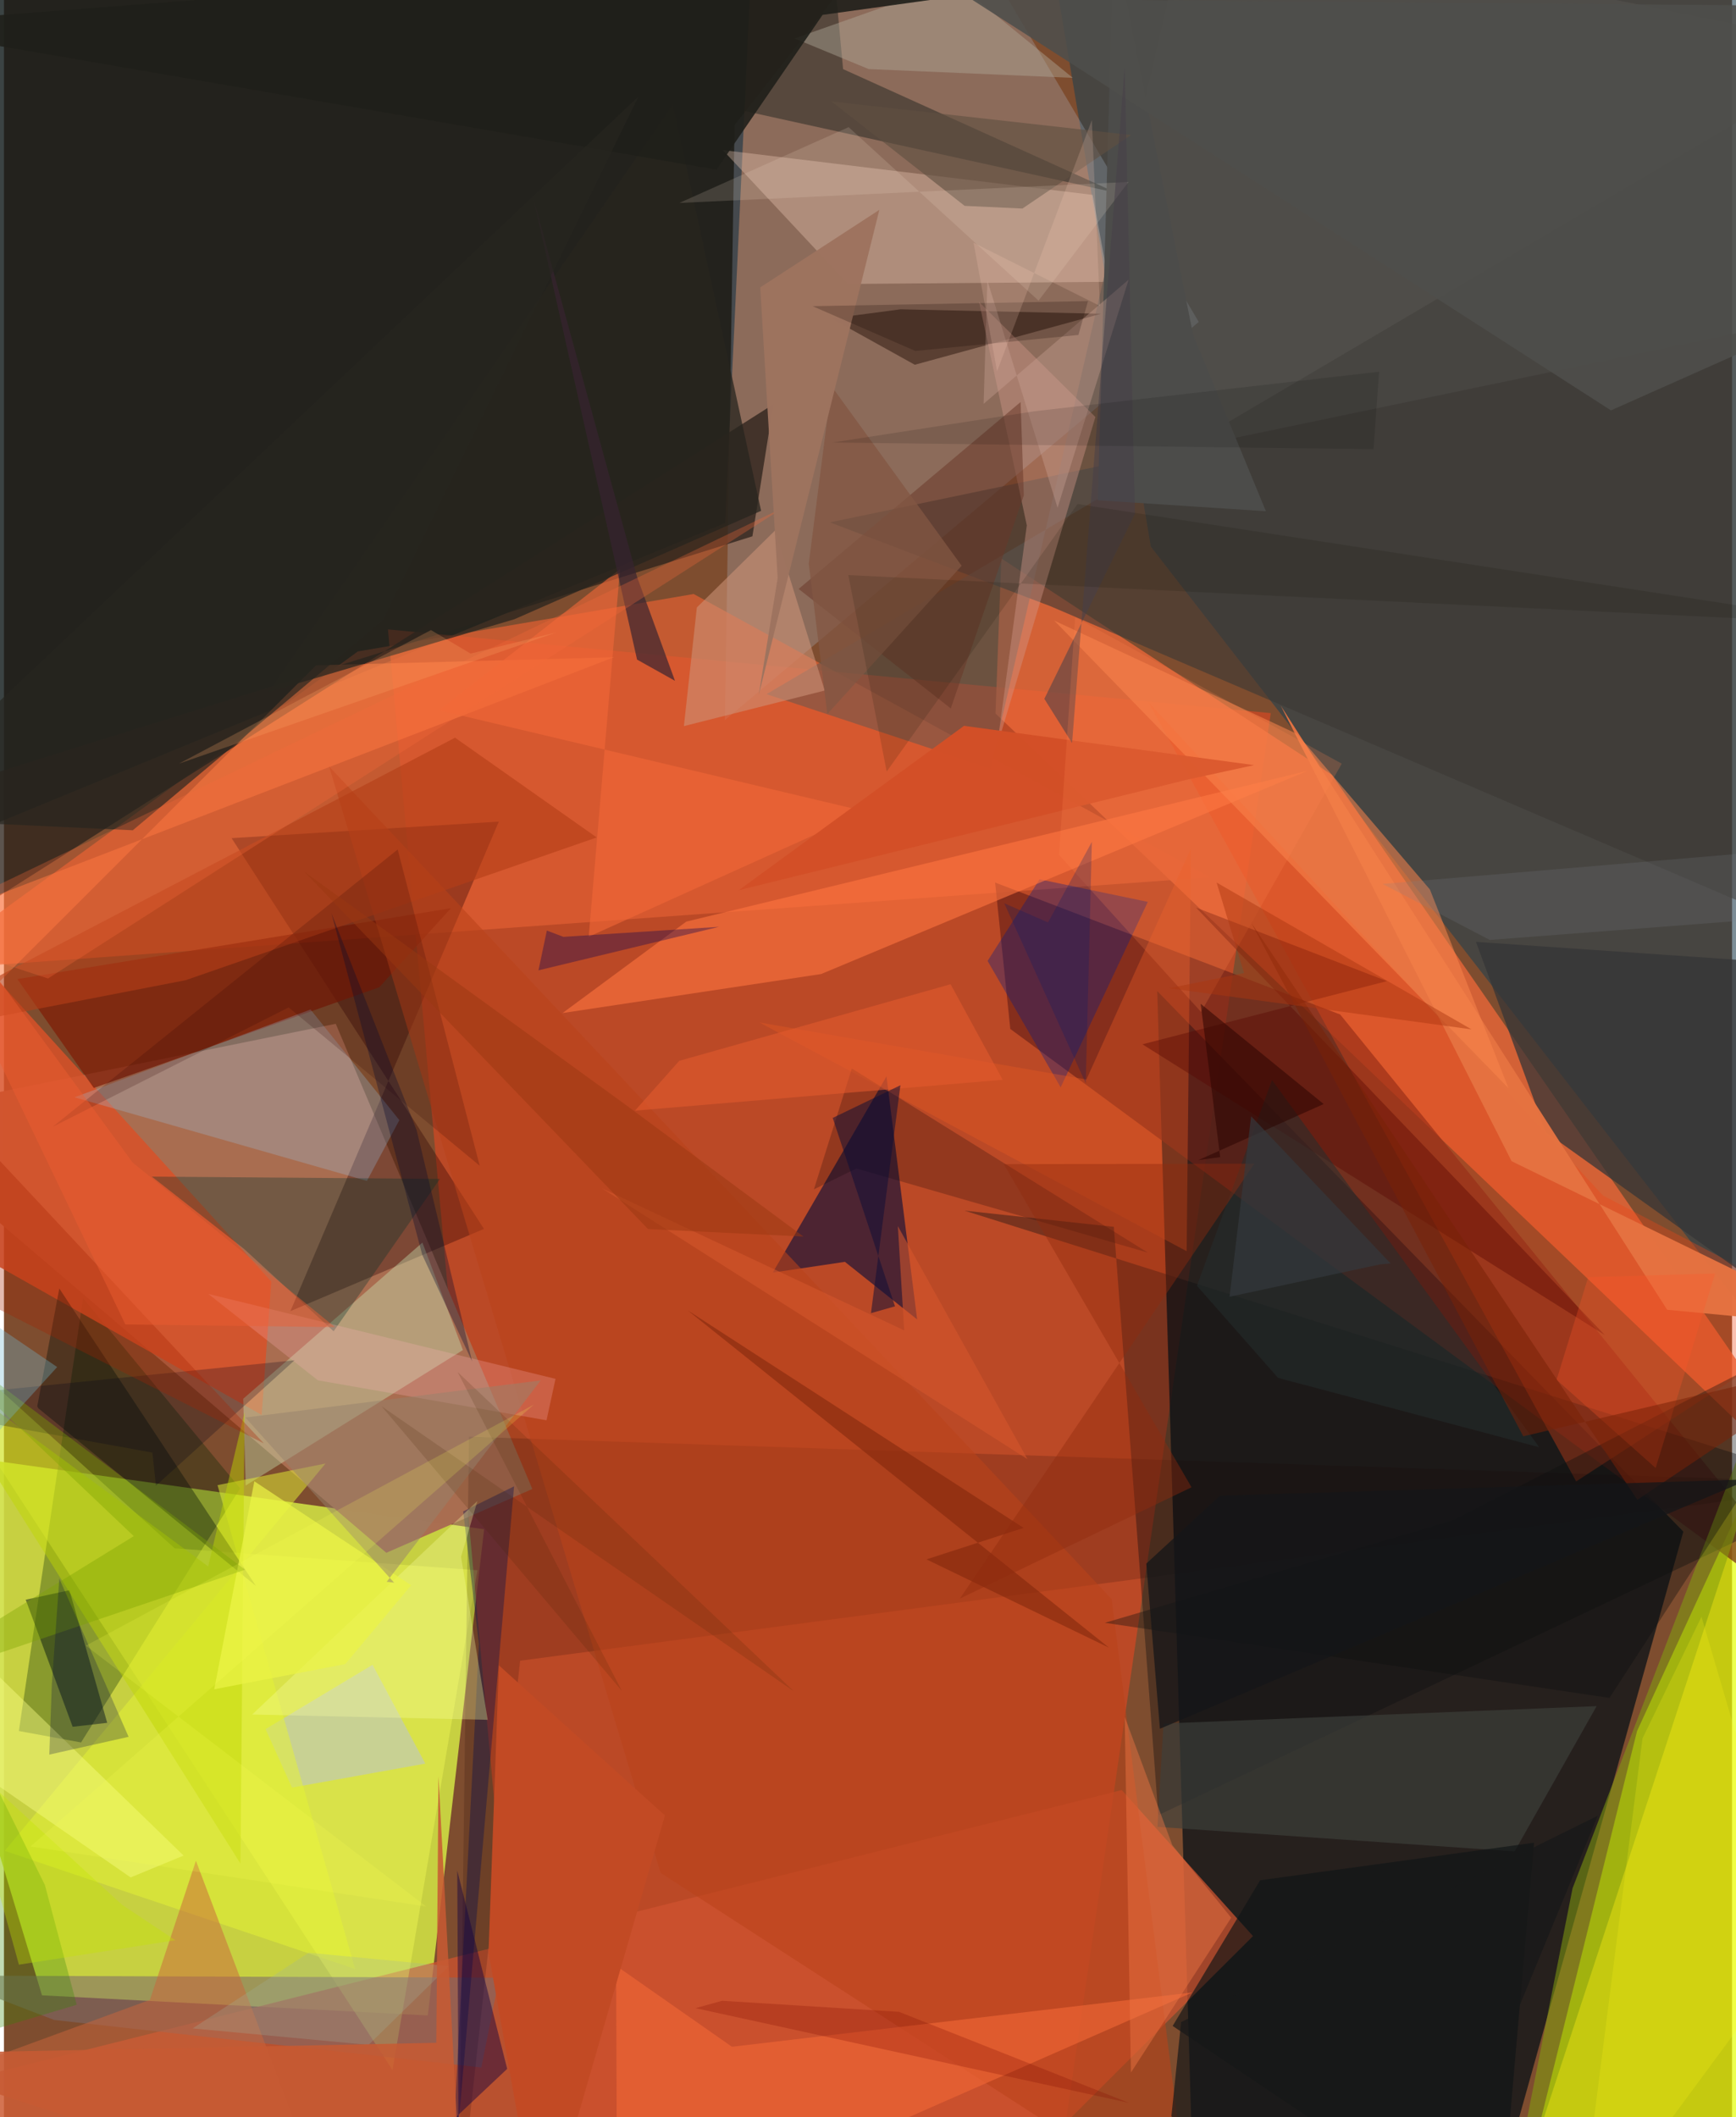<svg xmlns="http://www.w3.org/2000/svg" width="228" height="278" viewBox="0 0 836 1024"><path fill="#7e4d2f" d="M0 0h836v1024H0z"/><path fill="#cfde43" fill-opacity=".898" d="M232.288 739.64L-62 698.51l80.405 266.558 186.633 9.741z"/><path fill="#0f1919" fill-opacity=".816" d="M348.886 252.97L-62 422.222 1.206-62l361.95 10.267z"/><path fill="#dd4821" fill-opacity=".647" d="M612.839 344.911L185.77 304.417l69.21 762.87L505.072 1086z"/><path fill="#010e16" fill-opacity=".698" d="M812.44 740.788L557.922 479.361l17.033 565.964 147.326 17.108z"/><path fill="#e3ff04" fill-opacity=".698" d="M856.182 693.52L898 1086H728.436l61.592-248.712z"/><path fill="#21404f" fill-opacity=".588" d="M898 705.961L886.951-23.878 505.59-28.533l49.24 292.919z"/><path fill="#ea6739" fill-opacity=".78" d="M898 744.312L642.37 374.72 482.497 270.093l-2.819 74.992z"/><path fill="#a96d51" fill-opacity=".992" d="M184.972 751.032L-62 540.299l222.508-45.118 95.115 224.999z"/><path fill="#bed5f2" fill-opacity=".224" d="M577.998 155.708L449.408-62 353.454 60.51l-4.696 287.781z"/><path fill="#e25f33" fill-opacity=".694" d="M171.21 315.076L-40.335 469.303 583.592 424.3 333.665 287.299z"/><path fill="#d0532f" fill-opacity=".722" d="M540.741 865.78L-62 1016.924 454.232 1086l150.03-149.575z"/><path fill="#012500" fill-opacity=".314" d="M114.236 719.866L37.29 842.763l-30.07-5.535 31.05-209.369z"/><path fill="#6c2117" fill-opacity=".667" d="M479.489 426.85l7.35 70.819L898 800.358 646.432 490.67z"/><path fill="#040c3b" fill-opacity=".6" d="M426.943 520.603l-55.002 94.895 34.897-5.184 34.929 27.845z"/><path fill="#d85028" fill-opacity=".835" d="M-43.656 589.335l168.335 95.018 4.647-64.504L-62 409.05z"/><path fill="#2a0000" fill-opacity=".341" d="M239.399 397.388l-100.835 236.78 93.642-39.804-122.086-188.98z"/><path fill="#f7ff58" fill-opacity=".38" d="M82.608 748.877l146.468 10.588-41.103 241.778L-62 617.743z"/><path fill="#f9d6c1" fill-opacity=".325" d="M408.303 137.345l-60.536-64.751L526.663 94.26l7.754 42.052z"/><path fill="#2e251d" fill-opacity=".78" d="M-50.58 388.32l412.66-128.926 10.128-63.845L-62 471.294z"/><path fill="#3b3936" fill-opacity=".608" d="M506.307 293.225L898 461.001l-37.608-304.453-460.803 96.1z"/><path fill="#0d0e11" fill-opacity=".373" d="M464.714 585.547l426.75 134.533-333.009 157.841-21.52-284.546z"/><path fill="#caeab9" fill-opacity=".38" d="M222.038 652.97l-105.11 65.524-1.174-41.96 86.684-75.541z"/><path fill="#ed4617" fill-opacity=".337" d="M760.588 716.517l-206.86-376.809 219.774 238.46 110.784 57.977z"/><path fill="#7e6969" fill-opacity=".561" d="M239.61 956.557l-271.367-1.072 56.02 21.492 206.661 22.998z"/><path fill="#bbc4cd" fill-opacity=".561" d="M203.835 852.997l-25.51-47.805-51.764 31.11 12.78 28.286z"/><path fill="#190001" fill-opacity=".169" d="M219.89 1074.167l29.816-270.936L898 717.355l-673.036-22.462z"/><path fill="#181f1a" fill-opacity=".447" d="M131.571 3.783L397.08-62l8.867 95.427L538.3 93.308z"/><path fill="#041b87" fill-opacity=".341" d="M553.371 436.204l-42.167 89.704-35.348-61.137 25.13-39.478z"/><path fill="#ff743f" fill-opacity=".604" d="M630.675 372.817l-235.34 98.29-125.102 18.868 59.86-44.22z"/><path fill="#7f1c06" fill-opacity=".718" d="M6.494 473.555l209.74-34.299-34.657 38.247-138.11 48.708z"/><path fill="#97cbf5" fill-opacity=".251" d="M175.591 571.175L34.114 530.724l114.197-42.462 42.976 53.503z"/><path fill="#022f2a" fill-opacity=".318" d="M116.237 604.124l43.249 39.77 51.455-73.704-139.393-1.105z"/><path fill="#ff7a42" fill-opacity=".549" d="M-62 534.585l212.985-212.783 144.122-3.925L-35.17 445.24z"/><path fill="#353537" fill-opacity=".741" d="M712.125 455.55l33.738 91.99 149.703 107.084-11.483-187.297z"/><path fill="#5a5853" fill-opacity=".486" d="M572.882-42.09L898 24.01 368.92 335.73l108.314 35.873z"/><path fill="#3e403c" fill-opacity=".639" d="M730.814 895.465l39.68-70.27-209.547 8.413-2.924 49.976z"/><path fill="#01110f" fill-opacity=".471" d="M31.684 769.145l18.266 64.127-16.714 1.909-22.708-61.456z"/><path fill="#452e22" fill-opacity=".71" d="M400.305 154.03l33.447-4.428 97.01 2.152-90.12 24.665z"/><path fill="#e67341" fill-opacity=".969" d="M893.923 641.978l-164.568-80.355-111.689-220.342 186.94 292.204z"/><path fill="#d19888" fill-opacity=".412" d="M494.825 254.105l-23.089-108.036 56.274 55.627-47.585 159.382z"/><path fill="#e6f334" fill-opacity=".502" d="M155.534 707.864l-52.216 10.447 66.585 234.054L.366 895.2z"/><path fill="#000b06" fill-opacity=".369" d="M121.882 767.027l-105.237-85.87-.537-.96 10.662-57.011z"/><path fill="#e65a23" fill-opacity=".384" d="M523.67 522.105l50.563-111.784-2.084 194.84-206.675-110.634z"/><path fill="#bed701" fill-opacity=".463" d="M98.796 757.607l17.631-74.705-2.031 218.414-155.594-246.82z"/><path fill="#570700" fill-opacity=".392" d="M669.042 474.541l-118.29 30.55L774.48 645.747 576.69 438.973z"/><path fill="#cd9479" fill-opacity=".565" d="M328.94 351.191l6.264-57.389 37.833-37.221 24.033 77.405z"/><path fill="#ba421a" fill-opacity=".565" d="M535.88 773.463L157.29 370.696 317.667 905.84l255.86 165.402z"/><path fill="#f16836" fill-opacity=".612" d="M296.15 950.765l.49 135.235 278.33-122.322-222.78 26.278z"/><path fill="#f9854b" fill-opacity=".545" d="M625.558 354.977l64.281 75.24 38.018 96.115-219.742-226.165z"/><path fill="#0e0006" fill-opacity=".227" d="M412.365 565.157l-20.53 10.089 18.335-58.46 143.173 89.041z"/><path fill="#b53f17" fill-opacity=".616" d="M218.233 356.79l68.518 48.255-198.835 69.038L-62 503.146z"/><path fill="#050f4d" fill-opacity=".369" d="M222.156 731.01l7.618 64.062L214.818 1086l31.96-367.118z"/><path fill="#252e2e" fill-opacity=".529" d="M742.728 699.991L613.44 522.353l-36.312 99.544 39.234 44.535z"/><path fill="#b0ab9a" fill-opacity=".431" d="M460.114-8.806l-77.65 27.398 35.827 14.81 98.794 4.254z"/><path fill="#101416" fill-opacity=".659" d="M565.378 979.884L723.198 1086l17.021-194.737-132.495 18.146z"/><path fill="#13003f" fill-opacity=".459" d="M243.45 1000.631L152.794 1086l67.325-14.922-.82-166.343z"/><path fill="#cc663c" fill-opacity=".498" d="M163.197 1086L-62 1015.837l132.602-48.573 22.268-67.292z"/><path fill="#839f10" fill-opacity=".549" d="M758.838 913.339L898 550.4l-64.065 202.553L724.743 1086z"/><path fill="#f27746" fill-opacity=".439" d="M542.176 830.334l23.026 62.064 28.509 35.134-48.51 74.87z"/><path fill="#683728" fill-opacity=".51" d="M493.38 239.586l-35.335 103.071-73.61-57.808 107.396-90.408z"/><path fill="#f9fe9f" fill-opacity=".314" d="M229.048 725.953l-7.91 26.995 12.88 78.862-113.92-2.563z"/><path fill="#0d1010" fill-opacity=".361" d="M776.718 821.225l-244.11-36.335 168.273-49.551L898 634.349z"/><path fill="#ffb2b7" fill-opacity=".251" d="M151.888 667.62l110.592 19.321 4.352-20.038-167.967-41.078z"/><path fill="#4c4c4a" d="M536.827-30.171l38.431 192.004 35.242 85.434-81.324-5.304z"/><path fill="#fbff86" fill-opacity=".424" d="M-62 753.115L86.89 897.471l-25.608 10.566-114.902-79.555z"/><path fill="#2d0000" fill-opacity=".188" d="M230.15 563.82l-92.428-76.556L23.598 544.99l166.88-134.132z"/><path fill="#2f8700" fill-opacity=".298" d="M35.207 969.638L19.805 911.71l-36.777-74.452L-62 998.562z"/><path fill="#5f4f41" fill-opacity=".62" d="M464.752 99.568l-64.373-50.49 144.865 16.228-52.54 35.558z"/><path fill="#f26738" fill-opacity=".6" d="M210.566 343.547l87.445-68.231-15.118 177.752 134.06-60.55z"/><path fill="#7f270c" fill-opacity=".557" d="M330.822 633.812l162.453 105.18-47.002 15.22 88.294 42.698z"/><path fill="#01041b" fill-opacity=".247" d="M73.518 718.561l67.083-60.648L-62 678.37l133.802 24.189z"/><path fill="#d24f27" fill-opacity=".988" d="M604.776 370.065L464.463 351.06l-108.948 79.482 217.312-53.537z"/><path fill="#150751" fill-opacity=".369" d="M270.656 453.12l75.26-4.849-87.331 21.042 4.049-19.227z"/><path fill="#cca297" fill-opacity=".369" d="M509.704 245.58l-33.962-109.943-1.804 59.675 70.143-60.043z"/><path fill="#27241e" fill-opacity=".749" d="M128.026 334.712L323.59 50.515l42.691 196.56L246.943 299.5z"/><path fill="#4f4f4b" fill-opacity=".882" d="M898 3.084v141.767l-120.576 53.633L467.463-.708z"/><path fill="#1f1f1a" fill-opacity=".902" d="M396.032 7.199L344.695 82.09-62 11.958 894.83-62z"/><path fill="#c24a24" d="M259.592 1086l60.17-207.93-80.307-72.594-5.036 138.866z"/><path fill="#382431" fill-opacity=".69" d="M306.272 319.021L256.286 96.6l49.984 182.41 18.354 50.275z"/><path fill="#e45b2e" fill-opacity=".58" d="M483.153 522.265l-25.199-46.225-131.26 37.04-21.424 24.093z"/><path fill="#fde7d5" fill-opacity=".153" d="M544.025 88.016L326.742 98.158l81.883-36.656 91.88 83.914z"/><path fill="#902b0d" fill-opacity=".412" d="M462.453 773.174l112.06-53.825-90.818-156.286 121.207-.218z"/><path fill="#0e0f36" fill-opacity=".525" d="M433.68 524.898l-32.75 15.8 30.131 91.127-11.624 3.302z"/><path fill="#473f49" fill-opacity=".541" d="M503.312 337.997l13.42 21.417L542.18 32.13l4.957 216.41z"/><path fill="#ff5628" fill-opacity=".286" d="M827.797 615.946l-28.752 94.094-47.916-42.676 15.285-49.65z"/><path fill="#ebf446" fill-opacity=".71" d="M165.115 804.856l-63.381 12.182 19.394-100.588 75.861 50.282z"/><path fill="#7da400" fill-opacity=".38" d="M62.8 742.974L-62 624.457 116.64 759.21-62 819.811z"/><path fill="#97836c" fill-opacity=".494" d="M259.653 667.666L116.79 685.603l71.963 79.875-3.593-.424z"/><path fill="#ff884f" fill-opacity=".204" d="M647.195 369.36l-128.977-70.816-7.806 114.922 68.713 76z"/><path fill="#d4562c" fill-opacity=".569" d="M432.437 593.022l62.72 112.73L289.29 574.75l146.219 68.701z"/><path fill="#825643" fill-opacity=".753" d="M463.294 273.631l-62.978-86.893-10.977 85.918 8.973 72.742z"/><path fill="#fef916" fill-opacity=".208" d="M792.672 840.83L761.416 1086l106.683-144.552-46.888-159.45z"/><path fill="#27261f" fill-opacity=".678" d="M183.296 300.057L62.333 401.572-62 395.763 306.952 46.661z"/><path fill="#000947" fill-opacity=".251" d="M60.298 840.043l-33.513-76.605-3.644 51.64-1.2 33.558z"/><path fill="#07092d" fill-opacity=".337" d="M158.459 441.822l43.915 165.145L226.5 658.51l-26.873-111.934z"/><path fill="#792106" fill-opacity=".525" d="M734.999 694.697L603.554 446.549l186.644 278.844L890.6 658.101z"/><path fill="#73b9d3" fill-opacity=".329" d="M-55.41 750.267l81.152-89.074-78.372-53.362L-62 780.07z"/><path fill="#f7683a" fill-opacity=".298" d="M377.504 245.29L21.294 473.25-62 446.035V456.5z"/><path fill="#2c0400" fill-opacity=".537" d="M578.934 485.507l59.495 48.474-60.657 27.144 10.609-1.478z"/><path fill="#101007" fill-opacity=".141" d="M427.041 373.165l92.32-129.384L898 301.919l-489.515-23.763z"/><path fill="#820c02" fill-opacity=".263" d="M347.427 967.707l85.568 5.344 111.276 44.04-209.723-45.816z"/><path fill="#151618" fill-opacity=".753" d="M552.616 756.253l35.667-32.837 256.004-7.869-285.07 120.594z"/><path fill="#9fb39f" fill-opacity=".259" d="M147.395 944.458l-56.129 36.616 85.113 7.945 38.916-38.067z"/><path fill="#a72100" fill-opacity=".31" d="M125.725 698.116L-62 497.266l34.14 145.796-12.207-28.845z"/><path fill="#c3e500" fill-opacity=".349" d="M7.24 950.24l-27.767-100.248 77.644 71.27 25.765 17.168z"/><path fill="#9d735f" fill-opacity=".984" d="M374.296 279.637l-9.155 56.485L423.487 101.5l-57.625 37.506z"/><path fill="#c65a33" fill-opacity=".867" d="M-62 993.523l271.157-5.48 1.06-128.805L222.353 1086z"/><path fill="#ee5c32" fill-opacity=".455" d="M62.251 562.27L-56.654 399.901 58.732 640.597l101.397 1.27z"/><path fill="#993712" fill-opacity=".49" d="M298.94 533.018l87.857 65.076-75.23-3.648-166.26-172.836z"/><path fill="#001d6c" fill-opacity=".239" d="M523.341 524.005L526.3 407.18l-21.204 38.974-21.176-9.274z"/><path fill="#171818" fill-opacity=".706" d="M564.757 1023.66L685.505 1086l85.574-207.839-201.6 99.854z"/><path fill="#7e828b" fill-opacity=".188" d="M718.783 454.616L898 440.916v-32.933L666.92 427.53z"/><path fill="#35393d" fill-opacity=".694" d="M592.905 627.198l10.443-87.304 67.477 71.21-5.104.428z"/><path fill="#130600" fill-opacity=".224" d="M519.796 162.012l4.631-16.378-133.256 2.453 49.735 21.658z"/><path fill="#432200" fill-opacity=".157" d="M219.43 663.541l162.719 154.49-199.491-137.898L298.903 817.8z"/><path fill="#ffac69" fill-opacity=".231" d="M267.221 305.879L84.656 369.344l121.928-64.603 19.168 11.38z"/><path fill="#010000" fill-opacity=".122" d="M400.81 214.03l97.727-15.122 166.72-19.121-2.7 37.462z"/><path fill="#fed0b9" fill-opacity=".196" d="M530.19 147.963l-61.121-30.565 11.367 62.195L526.29 58.098z"/><path fill="#fbff51" fill-opacity=".173" d="M12.854 893.077l191.42 29.044L39.64 795.941l216.753-116.604z"/><path fill="#ab3711" fill-opacity=".467" d="M586.642 426.856l13.27 43.789-36.315 7.32L709.96 497.87z"/></svg>